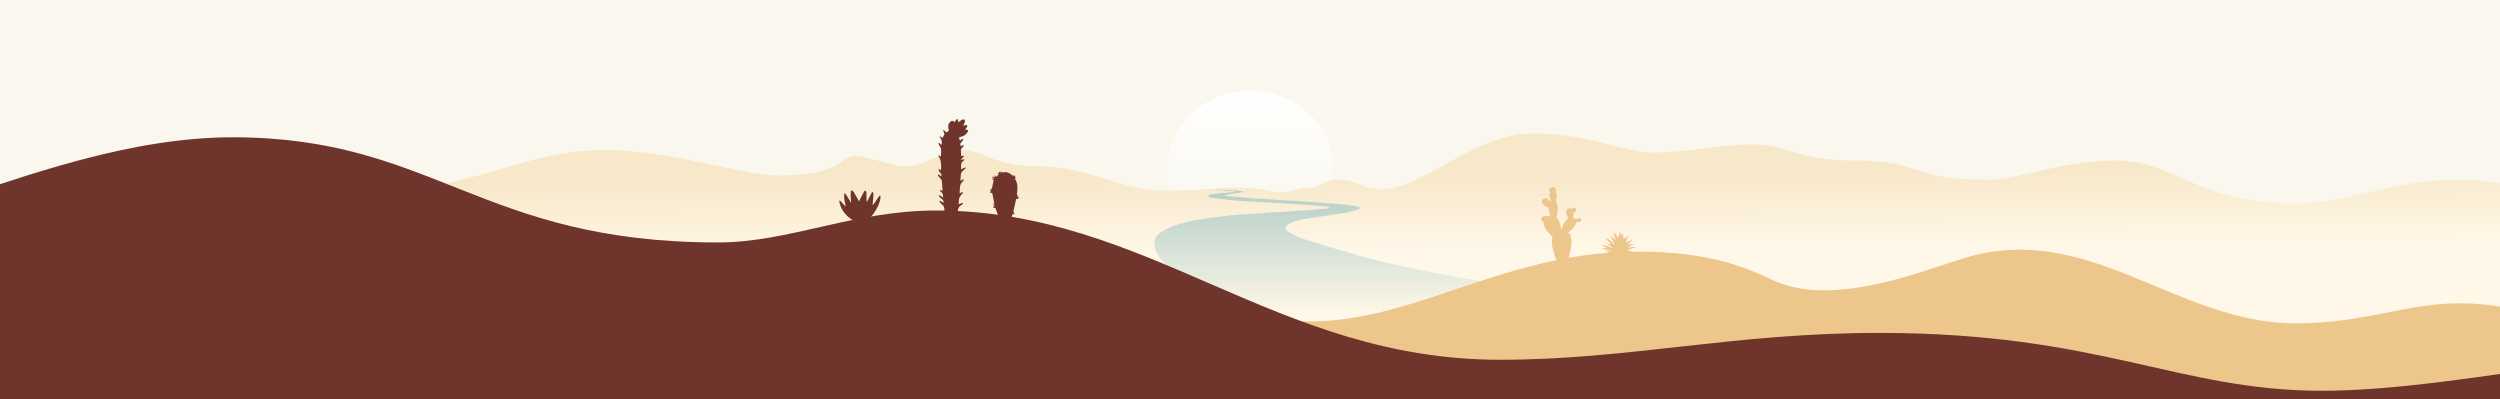<svg xmlns="http://www.w3.org/2000/svg" width="3824" height="611" fill="none"><g clip-path="url(#a)"><path fill="#FAF7EE" d="M0 0h3824v611H0z"/><g opacity=".5" filter="url(#b)"><path d="M2039.57 258.308c0 65.811-56.81 119.692-127.15 119.692s-127.16-53.496-127.16-119.692c0-66.197 56.82-119.308 127.16-119.308s127.15 53.496 127.15 119.308Z" fill="#FAF7EE"/></g><path d="M2039.57 258.308c0 65.811-56.81 119.692-127.15 119.692s-127.16-53.496-127.16-119.692c0-66.197 56.82-119.308 127.16-119.308s127.15 53.496 127.15 119.308Z" fill="url(#c)"/><path d="M2682.31 220.904c50.74 0 67.69 24.596 150.19 24.596 115.5 0 83.5 29.404 208.5 29.404 51.5 0 108.5-29.404 196-29.404s125.5 66 275 66c75.67 0 149-36.596 246-36.596s149.5 36.596 222 36.596c34.59 0 174-21.916 244.5-21.916S4429 351.815 4429 373v275H1189c0-4.75-555.545-232.617-637-354.096 174 0 242-64.32 374-64.32 101 0 208.5 38.776 263 38.776 100.34 0 95.84-29.776 118.38-29.776 22.55 0 54.12 15.776 80.05 15.776 25.94 0 55.25-24.776 86.82-24.776 31.57 0 41.72 24.776 116.13 24.776s124.02 37.112 189.41 37.112c65.4 0 71.21-4.33 126.28-4.33 20.29 0 38.33 6.762 54.12 6.762 15.78 0 23.68-6.762 41.72-6.762 18.03 0 28.09-13.396 42.84-12.238 34.75 0 35.55 14.68 68.25 14.68 63.14 0 142.83-85.584 230.77-85.584 87.95 0 137.85 29.299 186.33 29.299 48.48 0 101.47-12.395 152.21-12.395Z" fill="url(#d)"/><path opacity=".65" d="M1893.27 476.882c-.97-.668-1.89-1.452-2.92-1.98-12.77-6.53-25.75-12.61-38.29-19.613-21.76-12.152-42.33-26.369-61.34-43.109-6.7-5.901-13.07-12.245-18.03-19.939-2.31-3.572-4.31-7.485-5.8-11.523-1.03-2.795-1.29-6.056-1.29-9.108.02-6.126 2.87-10.722 7.4-14.31 6.76-5.342 14.41-8.657 22.24-11.576 12.83-4.791 26.07-7.874 39.47-9.97 14.93-2.337 29.92-4.271 44.92-6.087 7.86-.956 15.78-1.351 23.67-1.879 14.72-.994 29.44-1.903 44.16-2.842 4.07-.257 8.14-.435 12.21-.699 13.64-.885 27.28-1.747 40.92-2.71 9.33-.66 18.64-1.46 27.96-2.267 1.73-.148 3.56-.295 5.34-2.229-2.99-.543-5.54-1.211-8.13-1.452-10.15-.924-20.3-1.832-30.47-2.523-15.31-1.048-30.64-1.918-45.96-2.834-5.38-.326-10.77-.567-16.17-.877-14.6-.855-29.23-1.421-43.8-2.671-12.17-1.041-24.29-2.866-36.42-4.403-1.29-.163-2.55-.66-3.77-1.18-.46-.194-1.04-.901-1.03-1.351.02-.466.61-1.157 1.07-1.328 1.7-.621 3.42-1.312 5.18-1.522 5.23-.636 10.49-1.079 15.74-1.553 6.09-.543 12.18-1.017 18.28-1.537.46-.039.92-.194 1.38-.544-5.68-1.405-11.49-1.467-17.27-1.902-5.81-.442-11.62-.8-17.55-1.203 9.17-.746 42.35 1.25 47.02 2.95-1.54 1.017-2.95 1.235-4.39 1.444-6.77.979-13.54 1.965-20.3 2.998-1.27.194-2.52.621-3.78 1.692 2.8.427 5.59 1.01 8.4 1.258 10.64.947 21.27 1.887 31.91 2.632 14.83 1.033 29.67 1.926 44.51 2.819 10.18.613 20.36 1.04 30.53 1.723 13.28.886 26.55 1.926 39.82 2.928 7.65.574 15.32 1.032 22.95 1.84 7.74.815 15.45 1.941 23.17 3.044 1.51.217 3.02.838 4.43 1.498 1.24.582 1.32 1.545.21 2.291-1.1.745-2.31 1.459-3.55 1.793-5.93 1.561-11.83 3.401-17.85 4.372-17.65 2.857-35.35 5.311-53.02 8.005-8.42 1.281-16.86 2.469-25.01 5.241-2.16.738-4.3 1.607-6.37 2.601-1.3.621-2.54 1.475-3.68 2.407-4.54 3.719-4.59 6.941.09 10.327 2.67 1.925 5.61 3.471 8.55 4.899 9.62 4.698 19.67 8.137 29.83 11.173 22.5 6.732 44.94 13.681 67.51 20.087 28.61 8.122 57.54 14.745 86.59 20.801 18.69 3.898 37.39 7.811 56.15 11.336 15.93 2.998 31.93 5.56 47.93 8.091 12.08 1.91 24.21 3.642 36.34 5.148 10.71 1.328 21.48 2.236 32.21 3.323 0 12.159-.03 24.326.04 36.486 0 1.351-.23 1.817-1.49 1.568-.58-.116-1.19-.023-1.79-.023h-438.66v-.031Z" fill="url(#e)"/><path d="M1899.98 747V476.853c214.53 62.231 361.52-91.832 603.52-91.832 106.79-.891 165 22.901 207 42.94 88 41.986 217-8.654 290-31.961 194.48-62.093 328.38 100.985 515.5 98.645 159.7-1.998 208.21-68.04 409 0 117 39.646 330 31.855 561 29.855 184.8-1.6 217.83 158.667 204 222.5H1899.98Z" fill="#edc68c"/><path d="M2294.57 550.278c-345.71 0-536.55-228.278-863.06-228.278-126.12 0-224.51 48.843-333.44 48.843C734.5 370.843 664 210 356 210c-308 0-631 222.5-950 222.5V1240h5396V509.217h-417.5c-272.5 0-613 88.488-833 88.488s-339-88.488-676.91-88.488c-224.32 0-382.68 41.061-580.02 41.061Z" fill="#6f352d"/><path d="M1439.8 269.893c1.26-3.852-2.28-5.73-3.62-8.399-.39-.781-.32-1.742-.46-2.621.33-.07.66-.141 1-.211.82.618 1.64 1.237 2.61 1.964.61-7.769.72-15.349-4.13-22.402l1.21-.445c.78.537 1.57 1.069 2.8 1.905-.25-5.849 2.05-11.573-2.23-16.825-.8-.993-.96-2.409-1.42-3.629l1.4-.684c.85 1.069 1.7 2.132 2.55 3.201 2.75-4.742.02-8.702-2.17-12.728l1.11-.488 3.18 2.436c.99-1.883 1.99-3.782 3.04-5.762-.66-1.84-1.37-3.804-2.08-5.773l1.15-.586c1.18 1.183 2.36 2.36 3.54 3.543 1.38-.765 2.82-1.573 3.87-2.165-.25-3.396-1.15-6.689-.47-9.711.47-2.122 2.94-4.01 4.86-5.681.45-.385 2.32.516 3.54.825.28.45.56.906.84 1.356l3.95-5.013.95.022c.46 1.893.91 3.792 1.21 5.073 1.28-.977 2.93-2.534 4.9-3.652 1.12-.635 3.38-1.166 4.01-.662.9.733 1.3 2.561 1 3.728-.5 1.871-1.74 3.591-2.78 5.572 1.26-.266 2.53-.7 3.81-.749.9-.033 2.08.249 2.63.792.34.336-.09 1.514-.49 2.159-.78 1.248-1.79 2.382-2.95 3.879.85.049 1.39.066 1.93.114 2.62.261 3.33 1.433 2.17 3.489-2.3 4.037-5.99 6.5-10.89 7.612-.59.13-1.16.298-1.73.477-.18.055-.31.217-.67.489.35 1.437.74 2.984 1.16 4.682 1.63-1.02 3.12-1.942 4.6-2.865.28.185.56.375.84.559-.36 3.841-7.17 6.109-3.79 10.824 1.07-.526 2.25-1.107 4.14-2.04-.13 1.253.03 1.98-.29 2.43-1.2 1.639-3.43 3.093-3.67 4.791-.46 3.255.18 6.635.37 9.967 1.41-.19 2.63-.348 3.86-.51.14.26.28.515.42.776-.91.889-1.91 1.725-2.71 2.691-.77.922-1.33 1.98-2.26 3.423 2.37-.098 3.44-3.092 5.81-.38-6.48 3.413-5.45 8.871-5.21 14.389 3.99-2.453 6.55-3.301 7.67-2.545-2.18 2.024-4.45 3.939-6.44 6.066-.89.955-1.54 2.3-1.69 3.526-.4 3.38-.46 6.798-.68 10.509l4.28-2.604c.3.206.6.413.9.613-.49.944-.72 2.122-1.5 2.794-6.01 5.127-3.99 11.817-5.03 17.888 2.16.521 3.36-2.957 5.36-.711-2.03 2.767-4.61 5.203-5.69 8.084-1.12 2.99-.78 6.408-1.07 9.609 2.13-.7 4.06-1.34 5.99-1.975.22.282.43.564.64.852-.49.683-.8 1.682-1.5 2.007-5.76 2.664-6.54 7.341-6.61 12.359-.02.896-.13 1.791-.22 3.001-6.43 1.926-12.8 1.92-19.35.038-.31-3.169-.66-6.12-.88-9.083-.19-2.49-.73-4.731-3.11-6.44-1.33-.949-2.4-2.229-3.38-3.477-.53-.662-.63-1.585-.93-2.387l.87-.494c1.69 1.161 3.37 2.327 5.19 3.581 1.37-5.713-5.73-6.972-7.37-11.318 3.46-.803 4.31 2.208 7.08 3.131-.39-2.209-.29-4.335-1.19-6.066-.87-1.687-2.75-2.962-4.19-4.416l.6-.955c1.16.358 2.33.716 3.67 1.123-.34-5.247-.44-10.466-1.14-15.626-.21-1.562-2.13-2.913-3.13-4.432-.98-1.492-3.41-2.463-2.26-5.393 1.68 1.275 3.06 2.327 4.7 3.575l-.03-.021ZM1284.75 306.554c2.96 3.191 5.92 6.382 8.87 9.574-1.14-6.856-3.48-13.396-1.92-20.278l.78-.339c.57.721 1.22 1.394 1.69 2.176 2.56 4.247 5.07 8.519 7.81 12.679-.52-6.392-1.72-12.688.01-18.932l.85-.434c.97.838 2.21 1.511 2.85 2.549 2.48 3.973 4.76 8.063 7.1 12.123.39.682.7 1.407 1.25 2.536.6-1.442.99-2.614 1.55-3.704 2-3.899 4-7.803 6.15-11.624.39-.69 1.46-.994 2.21-1.476.46.847 1.25 1.676 1.3 2.549.19 3.447.17 6.908.21 10.364.01 1.564 0 3.131.39 4.911 2.71-5.245 5.42-10.49 8.22-15.896 2.08 1.211 2.17 3.087 2.06 4.676-.36 5.289-.98 10.56-1.48 15.749 4.47-3.916 6.82-10 10.95-14.633l.91.148c.12 1.163.53 2.379.33 3.487-1.76 9.795-6.17 18.38-12.26 26.178-3.67 4.711-8.25 8.159-14.15 9.405-6.82 1.438-13.22.643-19.15-3.617-8.75-6.3-14.8-14.298-17.19-24.88-.21-.977-.11-2.024-.15-3.035l.81-.252v-.004ZM1548.52 328.096c1.41-.356 2.56-.644 3.72-.932v-.653c-.8-.154-1.6-.307-2.49-.475.5-.572.95-1.081 1.58-1.797l-1.33-.48c1.44-6.435 2.88-12.856 4.37-19.479h3.82c-.81-.619-1.19-.912-1.58-1.215.71-.317 1.41-.639 2.12-.956l.02-.624c-.89-.178-1.78-.355-2.8-.562.4-.677.81-1.368 1.36-2.286-.67-.077-1.14-.129-1.93-.216 1.03-8.495 2.17-17.116-2.87-24.915.47-.778.86-1.431 1.41-2.344l-1.34.111c.14-.937.27-1.878.4-2.82l-.47-.283-1.48 1.993c-.17-.759-.33-1.431-.55-2.382-.59.447-.98.745-1.47 1.114-4.61-4.6-9.94-6.959-16.44-4.85-.38-.908-.69-1.667-1.25-3.045-.21 1.441-.33 2.224-.46 3.146-.89-.591-1.66-1.11-2.97-1.979l.57 2.416c-.67-.048-1.35-.096-2.76-.192.93 1.104 1.42 1.685 2 2.367-1.28 1.244-2.56 2.493-3.94 3.833-.64-.898-1.21-1.681-1.78-2.464l-.57.173c.17 1.037.34 2.07.49 2.997-1.28-.413-2.6-.846-3.92-1.273-.12.288-.24.581-.37.869 1.08.735 2.15 1.47 3.16 2.157-1.06.148-2.11.297-3.17.441l-.09.711c.86.394 1.71.788 2.47 1.138-.99 4.582-1.98 9.178-2.97 13.769-.14-.091-.59-.399-1.57-1.056.38 1.349.59 2.146.85 3.078-.78.072-1.59.144-2.4.216-.03.168-.08.331-.11.5l2.3 1.508-1.72.451c-.03.23-.07.456-.11.687 1.14.317 2.28.638 3.54.989 1.03 5.216 2.08 10.575 3.18 16.146-.68-.322-1.18-.557-1.67-.797l-.37.384c.91 1.004 1.83 2.012 2.99 3.295h-2.89c-.06.177-.12.355-.19.537.7.404 1.39.802 2.06 1.191-.65.413-1.31.827-1.97 1.244l.12.533h3.5c1.54 4.433 3.04 8.525 4.38 12.674.68 2.118 1.89 3.127 4.06 3.607 4.25.936 8.44.893 12.69.139 2.33-.413 3.73-1.618 4.2-4.01.15-.773.42-1.517.64-2.324v-.005Z" fill="#6f352d"/><path d="M2474.63 389.109c-.41.097-.34.613-.78.632-.04-.083-.1-.166-.14-.259-.29-.664-.85-.92-1.53-.94-.81-.024-1.61-.012-2.42-.013-1.24-.002-2.46-.073-3.65-.522-.47-.178-1.07-.128-1.59-.065-1.13.132-2.25.279-3.35.533-1.3.303-2.61.432-3.94.363a7.086 7.086 0 0 1-2.1-.413c-.08-.032-.14-.124-.26-.233.57-.068 1.08-.08 1.57-.198.5-.119.98-.337 1.36-.744.13 0 .27.013.41-.003.14-.017.34-.018.41-.104.39-.481 1.08-.452 1.51-.848.2-.181.43-.21.7-.197.18.01.43-.012.55-.123.23-.219.49-.323.8-.395-.52.022-1.04.028-1.56.07-1.26.104-2.51.031-3.71-.41-.3-.108-.56-.314-.82-.496-.08-.061-.12-.192-.23-.382.28.017.48-.018.64.048.34.134.62.014.93-.057.88-.202 1.76-.425 2.69-.396.52.017 1-.2 1.5-.312.42-.094.77-.454 1.25-.325.06.016.14-.073.3-.158-.18-.093-.29-.167-.42-.208a10.95 10.95 0 0 0-2.88-.576c-1.11-.063-2.21-.276-3.32-.347a16.45 16.45 0 0 1-2.49-.367c-.54-.12-1.09-.245-1.59-.456-.71-.293-1.38-.668-2.07-1.009a.779.779 0 0 1-.17-.122c-.17-.153-.13-.357.1-.387.24-.033.5-.043.75-.005.81.128 1.62.138 2.45.009.52-.082 1.06-.03 1.59-.04.22-.005.44.005.65-.029.61-.097 1.22-.213 1.91-.335.02.017.13.078.26.152l.33-.28c-.05-.051-.08-.101-.12-.116-1.06-.379-2.13-.74-3.18-1.136-1.39-.524-2.73-1.157-3.93-2.041-.16-.12-.39-.206-.34-.524.24.031.48.068.72.092.25.024.5.03.75.05.12.011.25.059.37.047.74-.073 1.46.096 2.19.178.31.035.63.006.95.026.19.012.39.037.56.106.2.079.39.114.6.137.38.041.74.212 1.11.34.4.142.8.311 1.21.435.14.043.31-.011.5-.021.31.32.73.372 1.17.394.52.026 1.03.119 1.42.51.64.081.91.778 1.52.916.11.023.19.161.29.237.3.235.56.562 1.02.459.05-.011.12.004.15.036.21.206.47.135.79.132-.22-.278-.39-.527-.59-.751-.68-.749-1.36-1.501-2.06-2.225-.91-.938-2.03-1.62-3.17-2.251-.78-.43-1.56-.864-2.34-1.302-.18-.102-.34-.23-.61-.409.22-.082.32-.151.42-.155.3-.008.61.016.91.017.37.002.71.065 1.04.236.43.22.88.394 1.37.426.09.005.17.056.25.079.42.111.83.222 1.24.33l1.22.31c.08-.42-.19-.729-.35-1.058-.47-.984-1.18-1.792-1.98-2.541-1.13-1.054-2.21-2.158-3.32-3.239-.58-.571-1.17-1.13-1.75-1.711a6.804 6.804 0 0 1-.67-.82c-.09-.129-.09-.311-.16-.525.44.047.69.283.99.424.11.053.21.148.32.163.73.095 1.35.405 1.91.871.18.157.4.287.62.398.57.286 1.13.586 1.66.951.3.206.68.28 1 .469.29.183.55.431.82.663.35.311.7.634 1.05.949.05.047.12.076.19.109.86.447 1.55 1.074 2.13 1.853.24.331.41.679.6 1.03.3.527.58 1.091 1.09 1.478.18.133.32.302.54.503l1.02.239c.08-.255-.02-.48-.11-.697-.63-1.508-1.27-3.015-1.91-4.519a41.249 41.249 0 0 0-2.24-4.438c-.4-.702-.89-1.36-1.27-2.074-.31-.589-.52-1.229-.76-1.852-.09-.243-.13-.505.03-.772.25.017.32.22.42.37.61.911 1.22 1.819 2 2.601.52.509 1.09.896 1.76 1.177.46.187.85.516 1.25.806.2.144.36.342.55.508.32.293.54.638.64 1.071.05.192.19.367.31.536.1.141.21.286.35.389.38.29.37.769.63 1.135 0-.264.02-.531 0-.793-.07-.768-.12-1.543-.25-2.301-.17-.915-.36-1.831-.63-2.721a29.315 29.315 0 0 0-1.11-3.014c-.33-.781-.49-1.607-.77-2.397-.16-.456-.21-.87-.13-1.303.17-.126.31-.09.39.047.11.193.27.315.48.389.11.036.19.155.28.241.13.137.25.306.41.411.23.148.47.257.51.567 0 .059.07.116.13.163.32.296.65.589.98.884.05.048.12.091.15.151.15.4.45.704.7 1.044.16.214.23.477.53.568.04.015.09.059.11.102.37.863 1.09 1.498 1.53 2.319.25.47.65.865 1.04 1.375.1-.678.21-1.271.27-1.868.02-.233.05-.439.19-.644.11-.172.16-.386.23-.581l.18-.49c.03-.063.1-.113.11-.177.09-.405.18-.81.26-1.218.16-.81.27-1.631.47-2.431.11-.451.35-.873.55-1.3.04-.078.16-.12.26-.194.28.32.47.636.57 1.023.09.352.29.678.41 1.022.26.709.51 1.425.76 2.137.09.246.18.489.29.783.27-.23.53-.378.59-.706.01-.091.1-.189.19-.244.16-.11.33-.203.34-.434.01-.067.11-.129.17-.189.12-.124.29-.225.35-.371.2-.515.68-.739 1.07-1.118.06.111.12.18.13.255.02.121.01.246.01.369.04 1.09.07 2.179.11 3.269.03.917-.04 1.828-.17 2.736-.03.208-.05.423-.03.632.01.143.08.281.15.469.16-.092.28-.138.37-.21.28-.212.52-.501.94-.434.05.008.14-.047.18-.099.35-.502.97-.35 1.45-.637.12.578-.19 1.042-.2 1.54 0 .482 0 .965.09 1.472l.72-1.013c.42-.592.83-1.186 1.25-1.779.03-.043.06-.094.1-.127.93-.734 1.71-1.651 2.83-2.157.43-.198.85-.426 1.29-.647.15.231-.02.339-.13.469-.39.473-.84.916-1.17 1.429-.33.509-.7.997-.92 1.574-.15.386-.43.721-.64 1.091-.18.338-.34.687-.49 1.04-.16.372-.32.749-.44 1.135-.12.399-.23.807-.3 1.219-.13.832-.24 1.668-.36 2.503-.02.12-.02.241-.03.352.44.216.47.2.72-.111.13-.16.3-.282.46-.42l.64-.559c.05.008.17.024.33.045.11-.106.26-.213.37-.348.13-.163.31-.194.48-.276.49-.226 1.06-.291 1.44-.729.09-.103.27-.135.42-.184.08-.027.19.004.26-.037.49-.289 1.02-.541 1.44-.906.27-.232.55-.435.85-.631.32-.215.64-.439 1.02-.699.05.14.13.249.11.341-.04.205-.09.418-.19.599-.86 1.581-1.89 3.019-3.34 4.154-.97.765-1.76 1.704-2.41 2.749a.394.394 0 0 0-.06.144c-.01.029.01.064.01.088.6-.011 1.06-.456 1.66-.451.05 0 .12-.025.15-.062.22-.368.63-.237.94-.356.45-.176.92.003 1.35-.18a.41.41 0 0 1 .27-.004c.35.129.67.04 1-.108.27.199.55.219.86.109.13-.047.28-.032.42-.048.17-.019.35-.043.52-.063.19-.021.38-.045.57-.057.08-.007.18.025.26.011.42-.068.83-.157 1.25-.215.16-.023.33.019.59.039-.14.184-.19.298-.28.364-.67.51-1.39.956-2.2 1.214-1.62.52-3.04 1.37-4.43 2.315-1.03.695-1.92 1.54-2.92 2.256-.49.353-.97.726-1.46 1.07-.35.237-.38.597-.45.964.59-.497 1.19-.991 1.79-1.492.27-.228.5-.501.92-.458.09.009.18-.094.28-.134.23-.095.46-.173.68-.279.29-.135.57-.293.85-.435.14-.07.31-.208.43-.177.35.093.62-.074.91-.202.08-.036.16-.092.24-.1.57-.06 1.14-.109 1.71-.164.48-.047.96-.137 1.44-.133.41.003.81-.099 1.26.059.5.179 1.07.187 1.61.211.63.029 1.25-.004 1.85.131.12.186.06.312-.1.365-.61.204-1.16.509-1.82.609-1.22.184-2.44.432-3.63.723-1.15.279-2.27.658-3.26 1.318-.99.651-1.96 1.314-2.93 1.977-.12.078-.21.187-.31.277.24.486.42.558.87.399.14-.045.29-.099.42-.074.26.055.52.122.79.012a.133.133 0 0 1 .1-.003c.72.304 1.51.201 2.26.356.66.135 1.34.164 2 .288.3.057.59.225.87.356.16.072.3.174.55.321-.54.222-1.03.098-1.49.236-.45.139-.95.163-1.42.266-.46.098-.9.225-1.35.354-.46.134-.93.272-1.38.434-.45.163-.89.36-1.4.569.42.291.66.693 1.13.839.2.065.31.223.35.432.05.33.23.584.48.796.26.21.43.469.49.785-.18.225-.4.172-.6.124-.75-.171-1.49-.379-2.25-.527-1.31-.259-2.62-.531-3.98-.621-1.01-.066-2 .042-3.01.051-.77.008-1.54.095-2.31.094-.64-.001-1.29-.079-1.93-.123-.35-.025-.67.049-.98.21-1.07.538-2.16.585-3.28.149-.1-.039-.2-.065-.29-.09l.01.008ZM2401.99 383.092c-.35 1.442-.73 2.876-1.1 4.329 0 3.682-1.94 7.836-3.06 9.574a.833.833 0 0 0-.24-.09c-.13.323-.23.607-.31.812-.24.228-.13.23.07.124.37.627.74 1.152.98 1.727.22.529.37 1.115.41 1.685.07.956-.42 1.641-1.34 1.921-.47.144-.99.186-1.48.2-4.61.126-8.9-3.145-13.36-2.121-1.79.409 1.81.193 0 0-1.81-4.258-2.97-5.253-4.07-9.103-.02-.155-.01-.244-.04-.325a830.3 830.3 0 0 0-.54-1.667c-1.89-5.64-3.49-11.341-3.96-17.298-.23-3.013-.22-6.015.47-8.98.13-.537.27-1.069.41-1.609-1.04-1.051-2.07-2.059-3.06-3.097-3.05-3.19-5.92-6.526-8.12-10.364-1.53-2.665-2.68-5.457-2.79-8.589-.02-.463-.29-.918-.41-1.27-.55-.139-.98-.218-1.39-.351-.63-.204-.88-.779-1.27-1.255-.8-.993-.74-1.598-.17-2.7.17-.33.48-.681.46-1.006-.06-.909.47-1.426 1.13-1.798.89-.506 1.86-.897 2.8-1.32.12-.052.3-.042.42.014.61.284 1.13-.026 1.7-.242.66.384 1.34.781 1.92 1.123l4.04-1.556c-.06-.644-.11-1.292-.16-1.941.35.302.54.66.77.983.2.284.21.821.89.712-1.35-3.916-2.57-7.805-2.98-11.86-.35-.156-.62-.27-.89-.393-2.06-.946-4.09-1.96-5.89-3.348-1.13-.865-2.15-1.832-2.82-3.104-.67-1.26-.78-2.55-.25-3.887.1-.251.13-.53.2-.796l-.19-.165c.69-.658 1.37-1.316 2.05-1.974l.24.221c-.04-.228-.09-.456-.16-.783.33.205.54.341.77.486 1.08-.703 2.27-.782 3.5-.672v-1.07c.26.419.41.695.6.94.16.2.33.434.55.537 1.37.65 2.41 1.665 3.35 2.806.5.609.98 1.239 1.54 1.964.44-.401.84-.769 1.24-1.139l.35.142c.01-.148.03-.212.01-.258-.09-.214-.2-.423-.3-.634-.92-1.96-1.81-3.937-2.25-6.069-.5-2.418-.61-4.771 1.4-6.715-.88-.374-1.36-.993-1.77-1.83-.54-1.102-.36-1.92.36-2.776.24-.283.53-.593.6-.93.15-.709.58-1.176 1.19-1.388 1.06-.372 2.16-.625 3.25-.913.1-.026.23.035.33.088.57.316 1.16.253 1.8.039.47.419.99.81 1.41 1.288.3.336.7.831.64 1.186-.14.812.32 1.175.8 1.544.06.67.12 1.293.2 2.056-.33.536-.74 1.206-1.18 1.927.08.067.25.207.46.372.19-.23.35-.418.52-.623.05.095.08.121.08.146-.03.317-.08.635-.09.954 0 .225-.01.474.08.671.87 1.874.92 3.855.77 5.848-.18 2.457-.71 4.846-1.52 7.193.38.463.76.929 1.16 1.421.23-.372.44-.709.73-1.174.04.265.07.37.07.472-.03.319-.08.639-.1.958-.02.404-.13.853 0 1.207 1.08 2.857 1.19 5.829 1.11 8.818-.08 3.132-.5 6.23-1.11 9.303-.2 1.025-.42 2.048-.63 3.044 1.51 1.539 2.6 3.268 3.47 5.136 1.59 3.419 2.61 7.007 3.27 10.704.18.997.34 1.995.53 3.101.09-.172.12-.222.14-.274 1.17-3.497 2.47-6.938 4.27-10.176 1.59-2.866 3.48-5.486 6.24-7.383.01.005.01.009.01.014 0-.009.01-.017.01-.024.03-.082.03-.027 0 0 0 .001 0 .003-.01.004 0 .002 0 .004-.01.006-.85-2.156-1.7-4.17-2.43-6.224-.47-1.294-.71-2.66-.62-4.048.11-1.852.75-3.419 2.54-4.313.2-.1.36-.278.49-.376l2.95-.298c.09-.179.18-.385.32-.674.12.319.2.554.29.805l1.65.536c.56-.641 1.33-.871 2-1.28.78-.48 1.64.011 2.32-.458 1.09.515 1.79.971 1.86 1.452.07.573.37.877.82 1.068.14.482.27.918.37 1.261v.01c-.08 1.065-.45 1.837-1.57 1.889-.5 1.322-1.28 2.211-2.87 2.127.13 2.583-.39 5.027-.94 7.386l2.71 1.565c.36-.272.75-.567 1.14-.864l.11.13-.75 1.339c.25.272.5.541.74.805.47-.275.84-.503 1.23-.722 1.15-.662 2.36-1.188 3.69-1.388 1.33-.199 3.06.398 3.67 1.988.1.272.29.51.41.7-.17.737-.33 1.432-.48 2.056-1.81.957-3.81 1.165-5.84 1.043-.6.558-1.17 1.07-1.71 1.605-.16.16-.3.37-.37.583-.65 2.102-1.82 3.911-3.13 5.653-2.34 3.111-5.1 5.829-8.05 8.37-.23.204-.46.416-.64.581.86.997 1.66 1.925 2.5 2.892.63-.814 1.27-1.646 1.91-2.48.09.309.06.534 0 .755-.28 1.105-.57 2.206-.83 3.315-.06.263-.07.586.03.833 1.1 2.86 1.42 5.836 1.39 8.865-.06 4.313-.66 8.561-1.66 12.753Z" fill="#edc68c"/></g><defs fill="#000"><linearGradient id="c" x1="1912.42" y1="139" x2="1912.42" y2="335.903" gradientUnits="userSpaceOnUse" fill="#000"><stop stop-color="#fff"/><stop offset="1" stop-color="#fff" stop-opacity="0"/></linearGradient><linearGradient id="d" x1="1983.56" y1="241.424" x2="1986.98" y2="621.623" gradientUnits="userSpaceOnUse" fill="#000"><stop offset=".079" stop-color="#F8E8CA"/><stop offset=".371" stop-color="#FFF7E7"/></linearGradient><linearGradient id="e" x1="2050.4" y1="290" x2="2050.4" y2="477" gradientUnits="userSpaceOnUse" fill="#000"><stop stop-color="#95C1C7"/><stop offset="1" stop-color="#73AFB6" stop-opacity="0"/></linearGradient><clipPath id="a" fill="#000"><path fill="#fff" d="M0 0h3824v611H0z"/></clipPath><filter id="b" x="1535.26" y="49" width="754.305" height="739" filterUnits="userSpaceOnUse" color-interpolation-filters="sRGB" fill="#000"><feFlood flood-opacity="0" result="BackgroundImageFix"/><feColorMatrix in="SourceAlpha" values="0 0 0 0 0 0 0 0 0 0 0 0 0 0 0 0 0 0 127 0" result="hardAlpha"/><feOffset dy="160"/><feGaussianBlur stdDeviation="125"/><feComposite in2="hardAlpha" operator="out"/><feColorMatrix values="0 0 0 0 0.988 0 0 0 0 0.859 0 0 0 0 0.6 0 0 0 1 0"/><feBlend in2="BackgroundImageFix" result="effect1_dropShadow_982_13442"/><feBlend in="SourceGraphic" in2="effect1_dropShadow_982_13442" result="shape"/></filter></defs></svg>